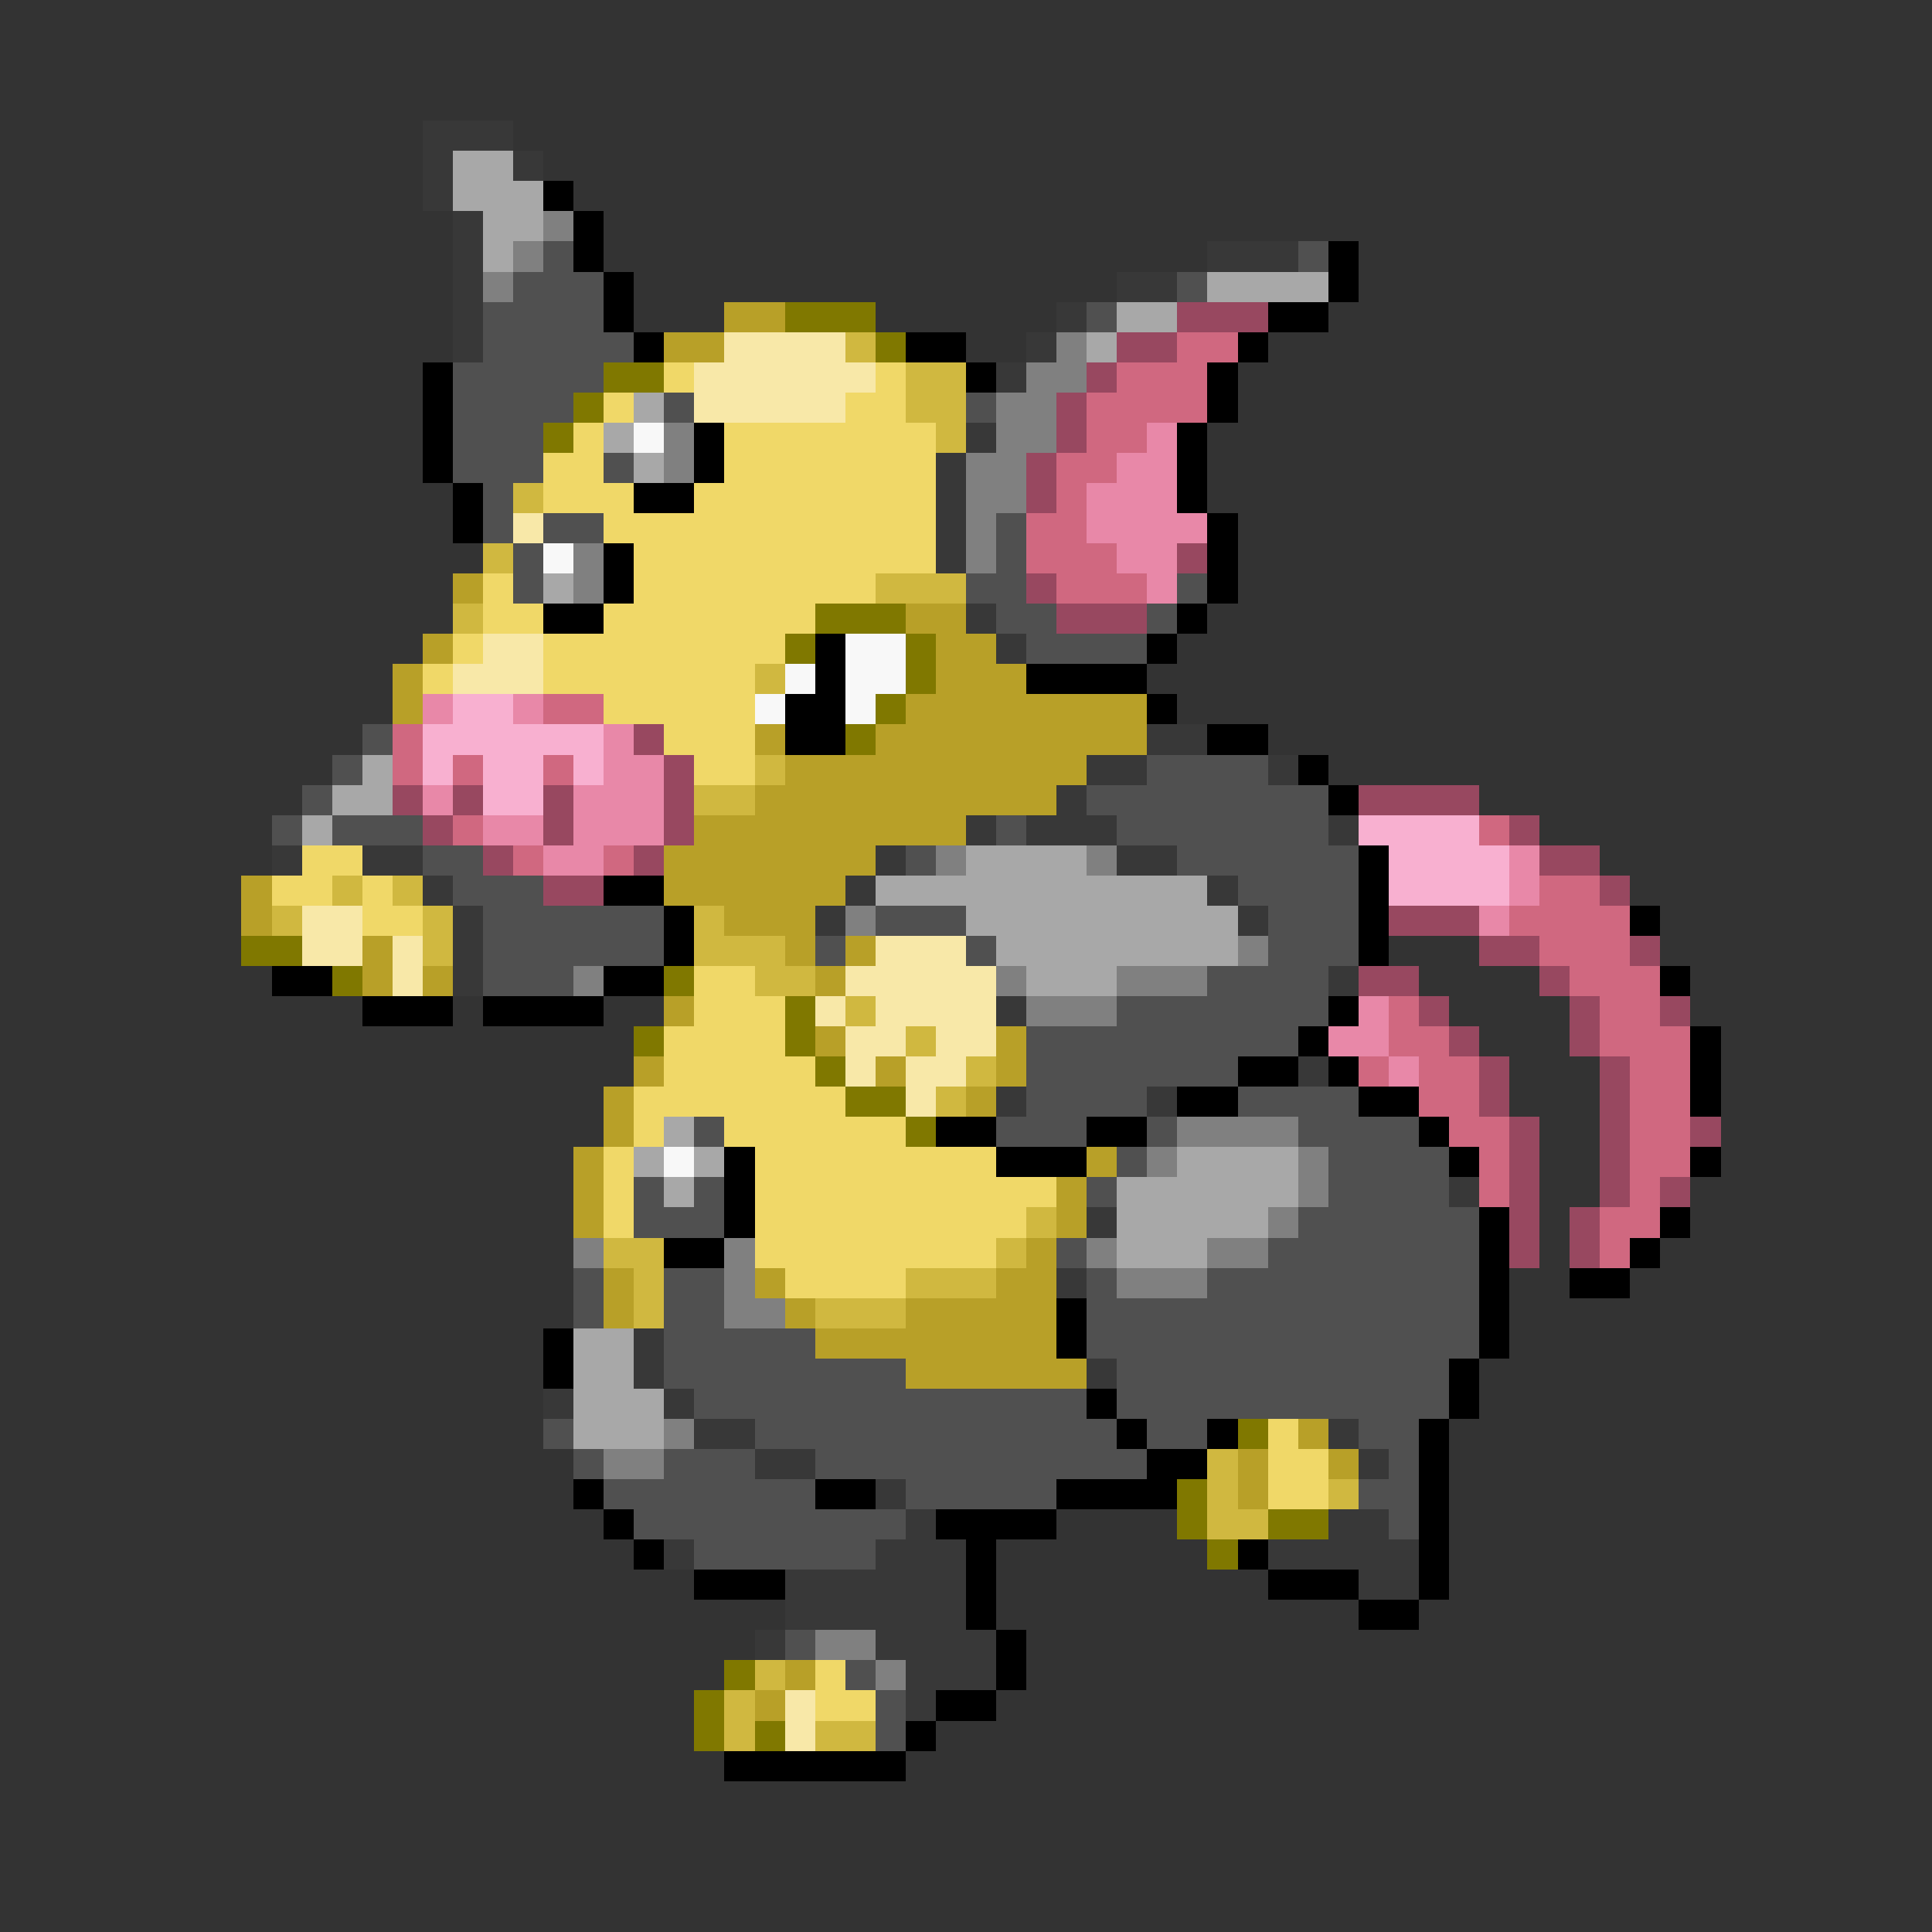 <svg xmlns="http://www.w3.org/2000/svg" viewBox="0 -0.5 64 64" shape-rendering="crispEdges">
<rect x="0" y="-0.5" width="64" height="64" fill="#333333" stroke="none"/>
<path stroke="#383838" d="M14 4h3M14 5h1M17 5h1M14 6h1M15 7h1M15 8h1M40 8h3M15 9h1M37 9h2M15 10h1M35 10h1M15 11h1M34 11h1M33 12h1M32 14h1M31 15h1M31 16h1M31 17h1M31 18h1M32 20h1M33 21h1M38 24h2M36 25h2M42 25h1M35 26h1M32 27h1M34 27h3M44 27h1M9 28h1M12 28h2M29 28h1M37 28h2M14 29h1M28 29h1M40 29h1M15 30h1M27 30h1M41 30h1M15 31h1M15 32h1M44 32h1M33 33h1M43 35h1M33 36h1M38 36h1M48 39h1M36 40h1M35 42h1M21 44h1M21 45h1M36 45h1M18 46h1M22 46h1M23 47h2M44 47h1M25 48h2M45 48h1M29 49h1M30 50h1M44 50h2M22 51h1M29 51h3M42 51h5M26 52h6M45 52h2M26 53h6M25 54h1M29 54h4M30 55h3M30 56h1" />
<path stroke="#a8a8a8" d="M15 5h2M15 6h3M16 7h2M16 8h1M40 9h4M37 10h2M36 11h1M21 13h1M20 14h1M21 15h1M18 19h1M12 25h1M11 26h2M10 27h1M32 28h4M29 29h11M32 30h9M33 31h8M34 32h3M22 37h1M21 38h1M23 38h1M39 38h4M22 39h1M37 39h6M37 40h5M37 41h3M19 44h2M19 45h2M19 46h3M19 47h3" />
<path stroke="#000000" d="M18 6h1M19 7h1M19 8h1M44 8h1M20 9h1M44 9h1M20 10h1M42 10h2M21 11h1M30 11h2M41 11h1M14 12h1M32 12h1M40 12h1M14 13h1M40 13h1M14 14h1M23 14h1M39 14h1M14 15h1M23 15h1M39 15h1M15 16h1M21 16h2M39 16h1M15 17h1M40 17h1M20 18h1M40 18h1M20 19h1M40 19h1M18 20h2M39 20h1M27 21h1M38 21h1M27 22h1M34 22h4M26 23h2M38 23h1M26 24h2M40 24h2M43 25h1M44 26h1M45 28h1M20 29h2M45 29h1M22 30h1M45 30h1M54 30h1M22 31h1M45 31h1M9 32h2M20 32h2M55 32h1M12 33h3M16 33h4M44 33h1M43 34h1M56 34h1M41 35h2M44 35h1M56 35h1M39 36h2M45 36h2M56 36h1M31 37h2M36 37h2M47 37h1M24 38h1M33 38h3M48 38h1M56 38h1M24 39h1M24 40h1M49 40h1M55 40h1M22 41h2M49 41h1M54 41h1M49 42h1M52 42h2M35 43h1M49 43h1M18 44h1M35 44h1M49 44h1M18 45h1M48 45h1M36 46h1M48 46h1M37 47h1M40 47h1M47 47h1M38 48h2M47 48h1M19 49h1M27 49h2M35 49h4M47 49h1M20 50h1M31 50h4M47 50h1M21 51h1M32 51h1M41 51h1M47 51h1M23 52h3M32 52h1M42 52h3M47 52h1M32 53h1M45 53h2M33 54h1M33 55h1M31 56h2M30 57h1M24 58h6" />
<path stroke="#808080" d="M18 7h1M17 8h1M16 9h1M35 11h1M34 12h2M33 13h2M22 14h1M33 14h2M22 15h1M32 15h2M32 16h2M32 17h1M19 18h1M32 18h1M19 19h1M31 28h1M36 28h1M28 30h1M41 31h1M19 32h1M33 32h1M37 32h3M34 33h3M39 37h4M38 38h1M43 38h1M43 39h1M42 40h1M19 41h1M24 41h1M36 41h1M40 41h2M24 42h1M37 42h3M24 43h2M22 47h1M20 48h2M27 54h2M29 55h1" />
<path stroke="#505050" d="M18 8h1M43 8h1M17 9h3M39 9h1M16 10h4M36 10h1M16 11h5M15 12h5M15 13h4M22 13h1M32 13h1M15 14h3M15 15h3M20 15h1M16 16h1M16 17h1M18 17h2M33 17h1M17 18h1M33 18h1M17 19h1M32 19h2M39 19h1M33 20h2M38 20h1M34 21h4M12 24h1M11 25h1M38 25h4M10 26h1M36 26h8M9 27h1M11 27h3M33 27h1M37 27h7M14 28h2M30 28h1M39 28h6M15 29h3M41 29h4M16 30h6M29 30h3M42 30h3M16 31h6M27 31h1M32 31h1M42 31h3M16 32h3M40 32h4M37 33h7M34 34h9M34 35h7M34 36h4M41 36h4M23 37h1M33 37h3M38 37h1M43 37h4M37 38h1M44 38h4M21 39h1M23 39h1M36 39h1M44 39h4M21 40h3M43 40h6M35 41h1M42 41h7M19 42h1M22 42h2M36 42h1M40 42h9M19 43h1M22 43h2M36 43h13M22 44h5M36 44h13M22 45h8M37 45h11M23 46h13M37 46h11M18 47h1M25 47h12M38 47h2M45 47h2M19 48h1M22 48h3M27 48h11M46 48h1M20 49h7M30 49h5M45 49h2M21 50h9M46 50h1M23 51h6M26 54h1M28 55h1M29 56h1M29 57h1" />
<path stroke="#b8a028" d="M24 10h2M22 11h2M15 19h1M30 20h2M14 21h1M31 21h2M13 22h1M31 22h3M13 23h1M30 23h8M25 24h1M29 24h9M26 25h10M25 26h10M23 27h9M22 28h7M8 29h1M22 29h6M8 30h1M24 30h3M12 31h1M26 31h1M28 31h1M12 32h1M14 32h1M27 32h1M22 33h1M27 34h1M33 34h1M21 35h1M29 35h1M33 35h1M20 36h1M32 36h1M20 37h1M19 38h1M36 38h1M19 39h1M35 39h1M19 40h1M35 40h1M34 41h1M20 42h1M25 42h1M33 42h2M20 43h1M26 43h1M30 43h5M27 44h8M30 45h6M43 47h1M41 48h1M44 48h1M41 49h1M26 55h1M25 56h1" />
<path stroke="#807800" d="M26 10h3M29 11h1M20 12h2M19 13h1M18 14h1M27 20h3M26 21h1M30 21h1M30 22h1M29 23h1M28 24h1M8 31h2M11 32h1M22 32h1M26 33h1M21 34h1M26 34h1M27 35h1M28 36h2M30 37h1M41 47h1M39 49h1M39 50h1M42 50h2M40 51h1M24 55h1M23 56h1M23 57h1M25 57h1" />
<path stroke="#984860" d="M39 10h3M37 11h2M36 12h1M35 13h1M35 14h1M34 15h1M34 16h1M39 18h1M34 19h1M35 20h3M21 24h1M22 25h1M13 26h1M15 26h1M18 26h1M22 26h1M45 26h4M14 27h1M18 27h1M22 27h1M50 27h1M16 28h1M21 28h1M51 28h2M18 29h2M53 29h1M46 30h3M49 31h2M54 31h1M45 32h2M51 32h1M47 33h1M52 33h1M55 33h1M48 34h1M52 34h1M49 35h1M53 35h1M49 36h1M53 36h1M50 37h1M53 37h1M56 37h1M50 38h1M53 38h1M50 39h1M53 39h1M55 39h1M50 40h1M52 40h1M50 41h1M52 41h1" />
<path stroke="#f8e8a8" d="M24 11h4M23 12h6M23 13h5M17 17h1M16 21h2M15 22h3M10 30h2M10 31h2M13 31h1M29 31h3M13 32h1M28 32h5M27 33h1M29 33h4M28 34h2M31 34h2M28 35h1M30 35h2M30 36h1M26 56h1M26 57h1" />
<path stroke="#d0b840" d="M28 11h1M30 12h2M30 13h2M31 14h1M17 16h1M16 18h1M29 19h3M15 20h1M25 22h1M25 25h1M23 26h2M11 29h1M13 29h1M9 30h1M14 30h1M23 30h1M14 31h1M23 31h3M25 32h2M28 33h1M30 34h1M32 35h1M31 36h1M34 40h1M20 41h2M33 41h1M21 42h1M30 42h3M21 43h1M27 43h3M40 48h1M40 49h1M44 49h1M40 50h2M25 55h1M24 56h1M24 57h1M27 57h2" />
<path stroke="#d06880" d="M39 11h2M37 12h3M36 13h4M36 14h2M35 15h2M35 16h1M34 17h2M34 18h3M35 19h3M18 23h2M13 24h1M13 25h1M15 25h1M18 25h1M15 27h1M49 27h1M17 28h1M20 28h1M51 29h2M50 30h4M51 31h3M52 32h3M46 33h1M53 33h2M46 34h2M53 34h3M45 35h1M47 35h2M54 35h2M47 36h2M54 36h2M48 37h2M54 37h2M49 38h1M54 38h2M49 39h1M54 39h1M53 40h2M53 41h1" />
<path stroke="#f0d868" d="M22 12h1M29 12h1M20 13h1M28 13h2M19 14h1M24 14h7M18 15h2M24 15h7M18 16h3M23 16h8M20 17h11M21 18h10M16 19h1M21 19h8M16 20h2M20 20h7M15 21h1M18 21h8M14 22h1M18 22h7M20 23h5M22 24h3M23 25h2M10 28h2M9 29h2M12 29h1M12 30h2M23 32h2M23 33h3M22 34h4M22 35h5M21 36h7M21 37h1M24 37h6M20 38h1M25 38h8M20 39h1M25 39h10M20 40h1M25 40h9M25 41h8M26 42h4M42 47h1M42 48h2M42 49h2M27 55h1M27 56h2" />
<path stroke="#f8f8f8" d="M21 14h1M18 18h1M28 21h2M26 22h1M28 22h2M25 23h1M28 23h1M22 38h1" />
<path stroke="#e888a8" d="M38 14h1M37 15h2M36 16h3M36 17h4M37 18h2M38 19h1M14 23h1M17 23h1M20 24h1M20 25h2M14 26h1M19 26h3M16 27h2M19 27h3M18 28h2M50 28h1M50 29h1M49 30h1M45 33h1M44 34h2M46 35h1" />
<path stroke="#f8b0d0" d="M15 23h2M14 24h6M14 25h1M16 25h2M19 25h1M16 26h2M45 27h4M46 28h4M46 29h4" />
</svg>